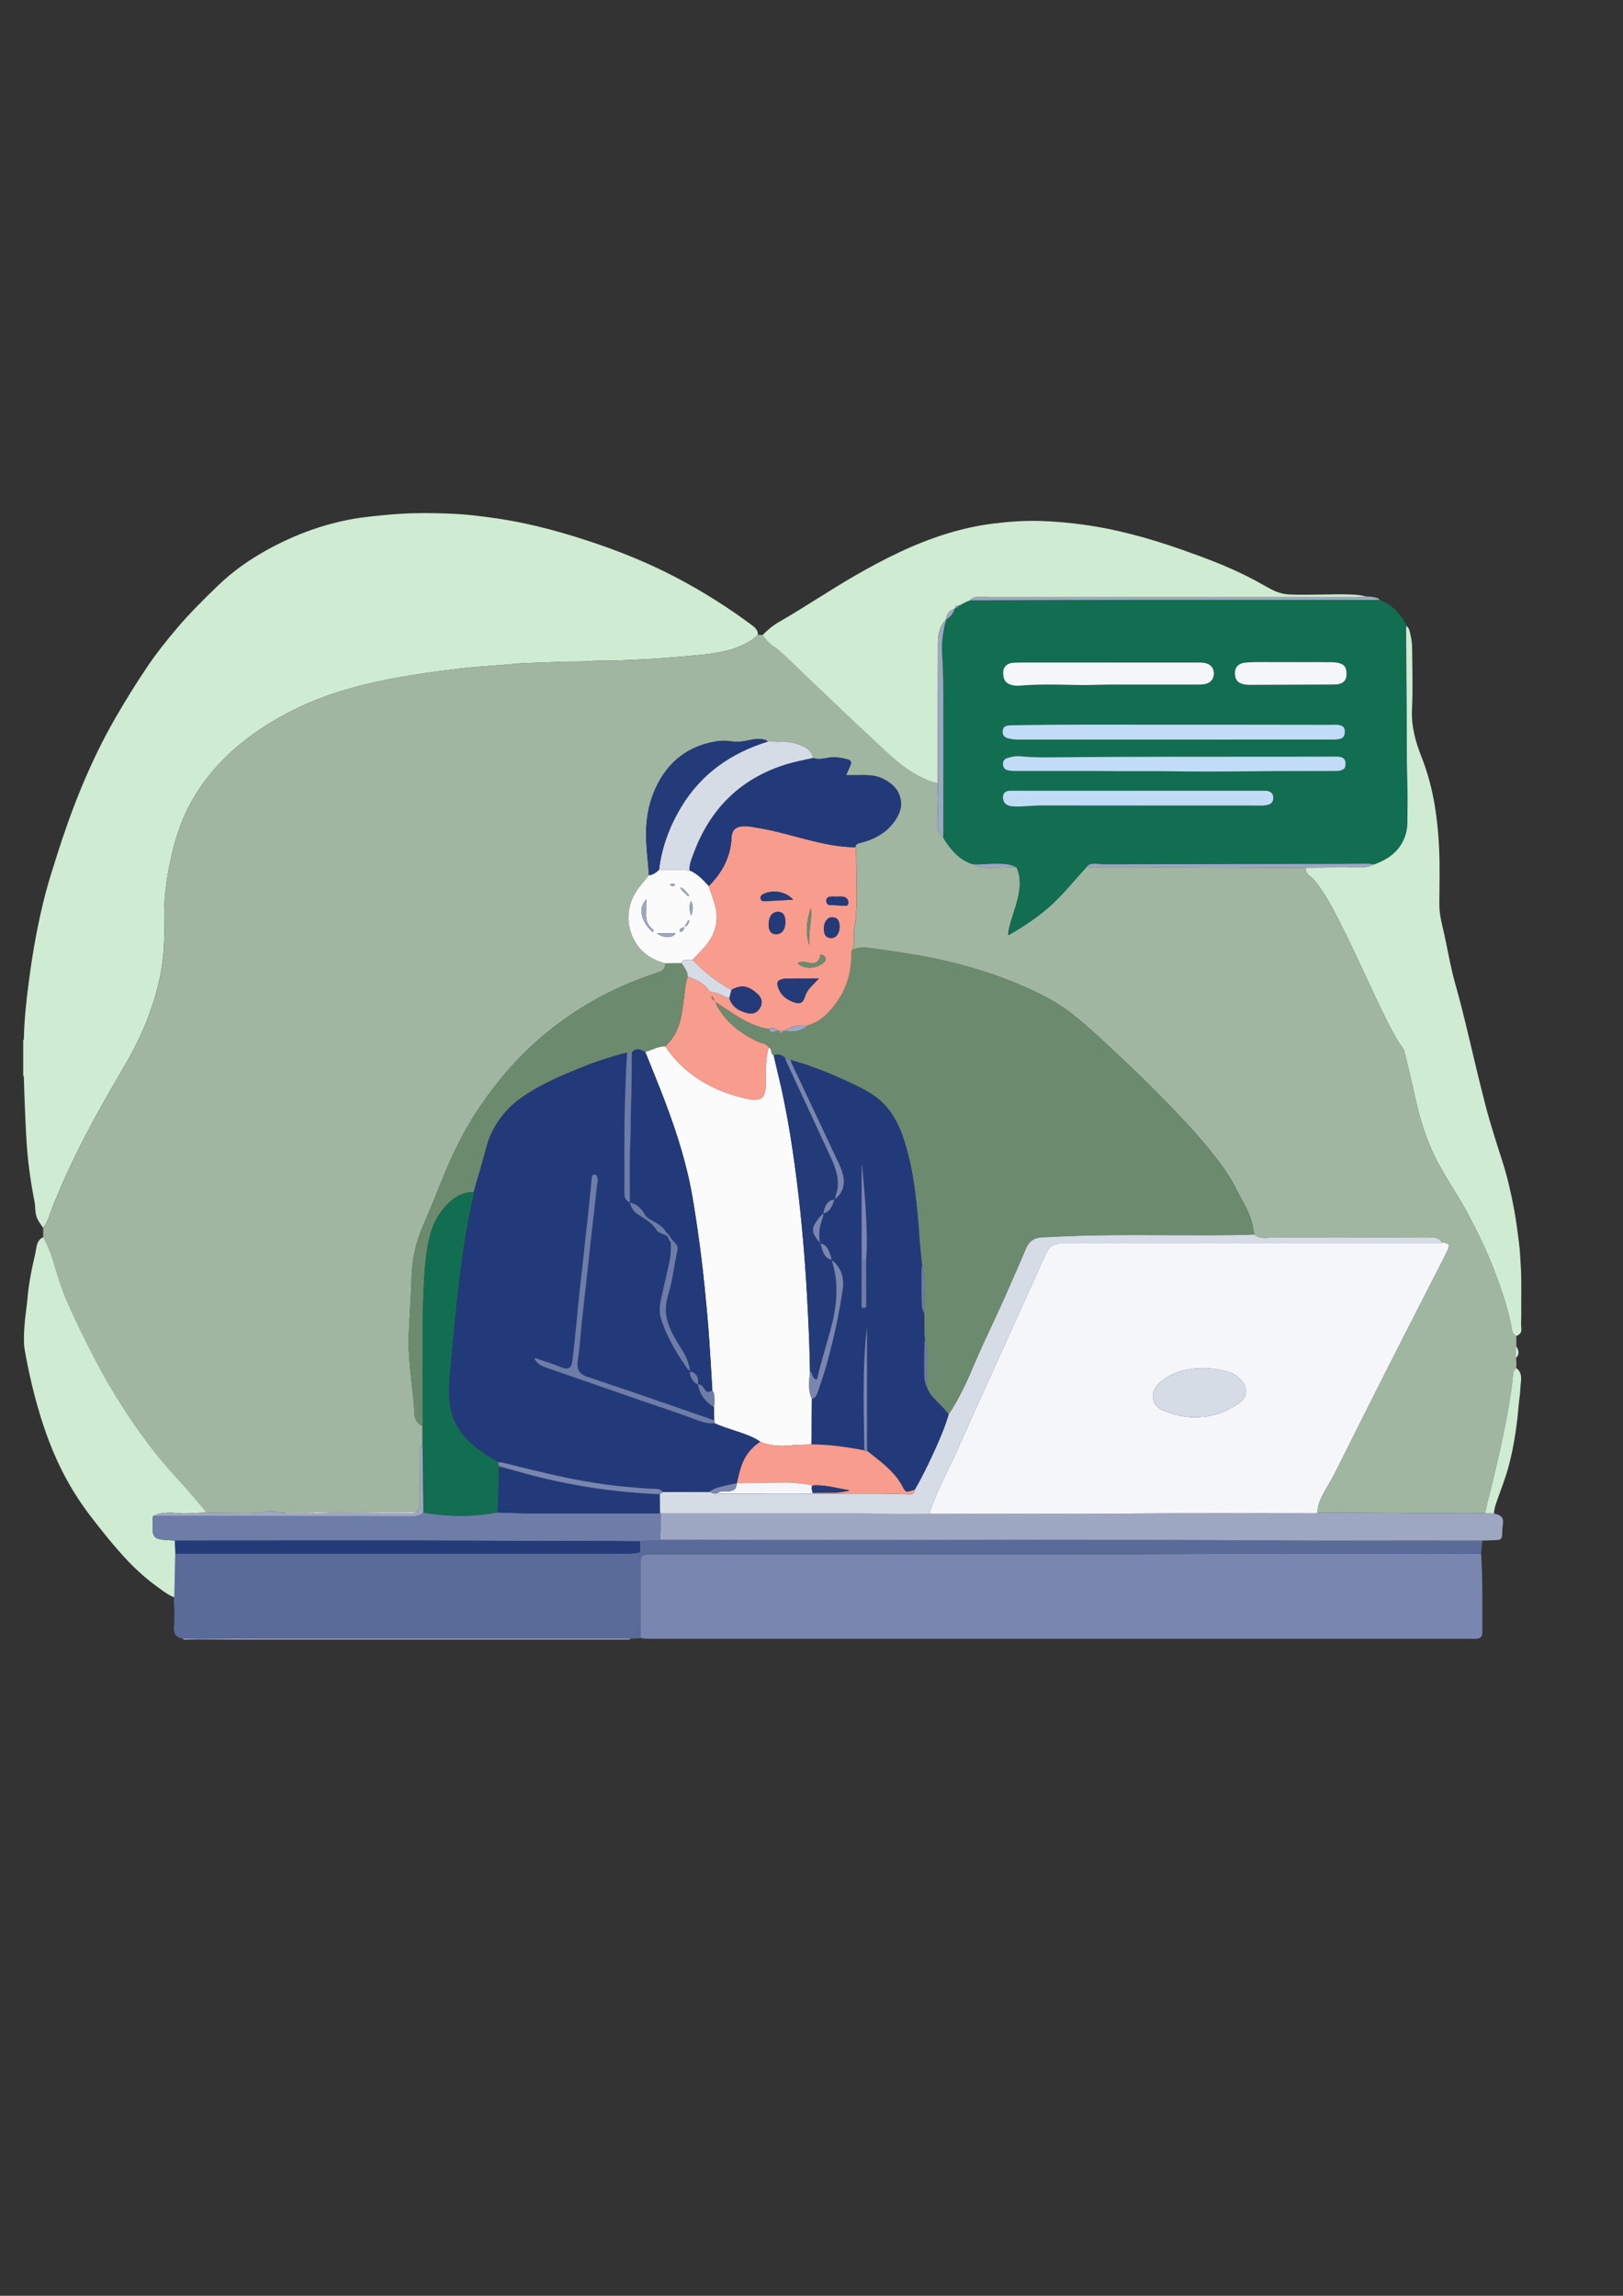 <?xml version="1.0" encoding="UTF-8"?>
<svg id="Calque_1" data-name="Calque 1" xmlns="http://www.w3.org/2000/svg" viewBox="0 0 595.28 841.89">
  <rect x="0" y="0" width="595.28" height="841.89" fill="#333333" stroke="none"/>
  <defs>
    <style>
      .cls-1 {
        fill: #7987b0;
      }

      .cls-2 {
        fill: #6d7da8;
      }

      .cls-3 {
        fill: #a0b6a1;
      }

      .cls-4 {
        fill: #f4f6fa;
      }

      .cls-5 {
        fill: #233a7a;
      }

      .cls-6 {
        fill: #d6dce6;
      }

      .cls-7 {
        fill: #243b7a;
      }

      .cls-8 {
        fill: #fbfbfb;
      }

      .cls-9 {
        fill: #9da7c2;
      }

      .cls-10 {
        fill: #c0dcf7;
      }

      .cls-11 {
        fill: #126e51;
      }

      .cls-12 {
        fill: #5a6b9a;
      }

      .cls-13 {
        fill: #f89c8d;
      }

      .cls-14 {
        fill: #cfebd1;
      }

      .cls-15 {
        fill: #6c8b6e;
      }
    </style>
  </defs>
  <path class="cls-14" d="M8.52,381.47c.28-.21,.24-.51,.24-.8,.14-6.68,.86-13.3,1.71-19.92,1.45-11.26,3.39-22.43,6.29-33.41,1.21-4.58,2.67-9.08,4.1-13.59,2.7-8.56,5.69-17.01,9.14-25.3,3.61-8.68,7.67-17.14,12.39-25.29,3.81-6.59,7.8-13.05,12.09-19.33,3.11-4.56,6.56-8.86,10.12-13.09,4.78-5.67,10.04-10.89,15.37-16.02,5.47-5.27,11.65-9.6,18.31-13.25,6.18-3.38,12.61-6.19,19.34-8.28,5.19-1.61,10.46-2.82,15.87-3.5,4.28-.53,8.55-.95,12.85-1.24,5.95-.41,11.9-.33,17.84-.13,6.15,.21,12.29,.92,18.4,1.84,13.02,1.95,25.6,5.51,37.99,9.83,9.23,3.22,18.24,7,26.91,11.51,9.97,5.19,19.46,11.15,28.46,17.88,1.1,.82,2.12,1.8,2.04,3.38-1.83,1.96-4.15,3.15-6.56,4.19-5.68,2.47-11.78,2.94-17.84,3.51-3.26,.31-6.52,.54-9.78,.82-5.87,.49-11.76,.67-17.64,.94-3.32,.15-6.64-.06-9.97,.21-3.35,.27-6.73,.09-10.09,.23-3.4,.14-6.81,.3-10.22,.39-1.65,.04-3.32,.1-4.97,.22-3.96,.3-7.92,.63-11.89,.96-3.05,.25-6.12,.43-9.16,.8-4.88,.59-9.77,1.18-14.64,1.91-5.69,.85-11.35,1.82-16.97,3.04-11.56,2.52-22.75,6.13-33.23,11.72-9.57,5.1-18.27,11.32-25.58,19.41-3.98,4.41-7.35,9.22-10.11,14.46-3.33,6.34-5.33,13.13-6.82,20.09-1.4,6.54-2.32,13.13-2.28,19.84,.01,2.52,.16,5.04,.06,7.57-.1,2.65-.21,5.29-.49,7.94-.68,6.21-2.11,12.24-4.09,18.14-2.6,7.75-6.13,15.1-10.28,22.13-7.14,12.11-14.05,24.34-20.01,37.09-2.13,4.55-4.08,9.18-5.99,13.84-1.11,2.71-1.71,5.67-3.61,8.03-1.06-1.52-2.24-2.94-2.64-4.85-.33-1.56-.21-3.15-.51-4.68-1.38-6.98-2.38-14.01-2.87-21.11-.37-5.41-.54-10.84-.78-16.26-.12-2.73-.18-5.47-.27-8.21,0-.25-.01-.5-.24-.67v-13Z"/>
  <path class="cls-6" d="M67.27,601.2c0-.07,0-.14-.01-.21,1.87,.02,3.74,.07,5.62,.07,8.95-.03,17.9-.1,26.85-.1,43.31-.01,86.61,0,129.92,0,.46,0,.91,.02,1.37,.03-.01,.07-.01,.14-.01,.22H67.27Z"/>
  <path class="cls-3" d="M15.84,453.7c0-1.15,0-2.3,0-3.45,1.9-2.36,2.5-5.32,3.61-8.03,1.91-4.65,3.86-9.28,5.99-13.84,5.96-12.75,12.87-24.97,20.01-37.09,4.15-7.03,7.67-14.38,10.28-22.13,1.98-5.9,3.41-11.93,4.09-18.14,.29-2.65,.39-5.29,.49-7.94,.1-2.53-.05-5.05-.06-7.57-.03-6.71,.88-13.3,2.28-19.84,1.49-6.96,3.5-13.76,6.82-20.09,2.76-5.24,6.12-10.06,10.11-14.46,7.31-8.09,16.01-14.31,25.58-19.41,10.48-5.59,21.67-9.2,33.23-11.72,5.62-1.23,11.28-2.2,16.97-3.04,4.87-.73,9.75-1.32,14.64-1.91,3.04-.37,6.1-.55,9.16-.8,3.96-.33,7.92-.67,11.89-.96,1.65-.12,3.32-.18,4.97-.22,3.41-.09,6.81-.25,10.22-.39,3.37-.14,6.74,.05,10.09-.23,3.33-.27,6.65-.06,9.97-.21,5.88-.27,11.77-.44,17.64-.94,3.26-.27,6.53-.51,9.78-.82,6.06-.58,12.15-1.04,17.84-3.51,2.4-1.05,4.73-2.24,6.56-4.19,.57,.03,1.14,.07,1.71,.1,1.1,1.46,2.22,2.89,3.74,3.96,.99,.69,2.01,1.35,2.88,2.16,3.4,3.17,6.78,6.38,10.12,9.62,3.4,3.3,6.87,6.53,10.29,9.81,5.78,5.56,11.69,10.98,17.53,16.48,3.39,3.19,6.9,6.24,10.91,8.64,2.76,1.65,5.63,3.01,8.8,3.68,0,.75,.03,1.49,0,2.24-.04,1.4-.21,2.8-.13,4.18,.15,2.35,.13,4.68-.02,7.04-.15,2.31-.04,4.67,2.09,6.28,.54,1.23,1.35,2.28,2.14,3.34,2.31,3.09,5.1,5.55,8.9,6.65,1.62,.95,3.43,1.24,5.23,1.25,3.44,.02,6.88-.15,10.32-.24v-.02c.05,.21,.21,.27,.41,.27,1.57,3.66,1.3,7.38,.41,11.12-.98,4.08-2.62,7.98-3.43,12.1-.09,.47-.24,.92-.06,1.47,.27-.13,.46-.2,.64-.3,5.69-3.32,11.15-6.96,15.94-11.51,4.32-4.1,8.05-8.74,12.06-13.13,26.82-.17,53.64,.37,80.46,.25-.16,1.41,.55,2.42,1.61,3.17,1.12,.78,1.91,1.85,2.7,2.9,3.37,4.47,5.9,9.44,8.43,14.4,4.13,8.12,7.87,16.42,11.75,24.66,2.98,6.32,5.87,12.68,9.45,18.69,.74,1.25,1.93,2.29,2.28,3.7,1.43,5.75,2.77,11.52,4.05,17.31,1.54,6.95,3.59,13.72,6.63,20.18,3.42,7.29,8.17,13.8,12,20.85,4.59,8.45,8.67,17.12,11.87,26.2,1.88,5.32,3.6,10.68,4.65,16.24,.25,1.35,.32,2.75,1.78,3.46,0,1.24,.02,2.47,.03,3.71-.4,1.42-.13,2.86-.15,4.29,.18,1.23,.17,2.47,.14,3.7-.55,.51-1.11,1-1.18,1.84-.42,5.45-1.33,10.84-2.33,16.2-1.66,8.91-3.72,17.73-5.88,26.53-.71,2.89-1.6,5.74-2.04,8.7-20.5,.19-41-.39-61.5-.24-.03-2.77,1.16-5.16,2.43-7.51,1.19-2.19,2.58-4.28,3.69-6.51,8.99-18.03,18.04-36.03,27.22-53.96,3.75-7.34,7.51-14.67,11.25-22.01,1.08-2.11,2.17-4.22,3.19-6.36,.82-1.72,.46-2.31-1.41-2.6-.2-.03-.42-.01-.62-.02-.9-1.57-2.42-2.04-4.03-1.95-2.95,.16-5.88,.02-8.82,0-16.36-.09-32.73-.04-49.09-.04-.58,0-1.16,.08-1.73,.13-1.88,.17-3.74,.13-5.31-1.16-.28-2.27-.73-4.49-1.54-6.64-1.36-3.65-3.52-6.88-5.21-10.36-1.55-3.19-3.5-6.14-5.61-8.97-5.24-7.05-11.11-13.56-17.19-19.87-5.6-5.81-11.29-11.55-17.19-17.07-5.64-5.28-11.18-10.66-17.12-15.63-3.72-3.11-7.56-5.92-11.85-8.19-11.35-5.99-23.35-10.22-35.8-13.22-4.03-.97-8.08-1.82-12.17-2.51-4.78-.8-9.56-1.56-14.36-2.18-3.08-.4-6.14-1.16-9.18,.18,.27-1.42,.6-2.83,.51-4.3-.07-1.03-.12-2.1,.04-3.11,.64-3.89,.93-7.81,.92-11.75-.02-5.73-.15-11.46-.22-17.19,0-.43-.06-.83-.28-1.19,.06-1.36,1.15-1.44,2.11-1.69,5.25-1.36,9.71-3.91,12.72-8.56,1.41-2.17,2.26-4.54,1.78-7.2-.69-3.86-3.29-6.1-6.61-7.73-2.88-1.41-5.96-1.34-9.04-1.28-1.43,.03-2.85,0-4.38,0,.61-1.36,1.16-2.51,1.64-3.7,.43-1.05,.05-1.8-1.06-2.08-2.43-.62-4.88-1.04-7.39-.57-1.76,.33-3.51,.73-5.28,.05-.39-2.31-1.96-3.54-3.95-4.42-2.74-1.21-5.61-1.73-8.6-1.53-1.4,.1-2.78-.35-4.18-.04-.22-.57-.78-.58-1.23-.71-1.73-.5-3.47-.25-5.18,.12-2.16,.46-4.32,.88-6.55,.53-1.86-.3-3.76-.36-5.6-.07-10.52,1.64-17.95,7.44-22.42,17.04-2.84,6.12-3.79,12.61-3.52,19.33,.17,4.28,.75,8.53,1.01,12.8-1.54,2.06-3.34,3.9-4.72,6.09-3.82,6.07-3.69,13.61,.44,19.46,2.53,3.59,6.1,5.67,10.3,6.73,.09,1.67-.84,2.63-2.29,3.17-1.28,.48-2.59,.91-3.88,1.36-8.19,2.86-16.04,6.49-23.44,11.01-9.99,6.09-18.97,13.43-26.82,22.15-4.62,5.14-8.81,10.6-12.6,16.37-5.05,7.68-9.05,15.88-12.51,24.37-2.34,5.73-4.56,11.52-7.08,17.17-2.66,5.96-4.13,12.13-4.45,18.64-.1,1.99-.1,3.98-.21,5.97-.32,5.88-.64,11.76-.97,17.64-.12,2.17,.19,4.31,.29,6.47,.13,2.81,.5,5.61,.77,8.41,.39,3.91,.98,7.82,1.1,11.74,.08,2.46,.83,4.16,3.01,5.23,0,2.33,0,4.66,0,6.99-.89,.58-.95,1.49-.95,2.42,0,6.44,0,12.87,0,19.31,0,1.15-.28,2.12-1.3,2.77-.17-.01-.33-.03-.5-.03-12.13,.01-24.26,.03-36.39,.05-.29,0-.59-.03-.82,.2-3.48,.01-6.96,.03-10.43,.04-.73-.09-1.47,0-2.22-.18-2.13-.5-4.3-.56-6.43,0-.49,.13-.98,.15-1.47,.19-4.05,0-8.09,0-12.14,0-2.17,0-4.34-.01-6.51-.02-3.1-3.62-6.09-7.35-9.33-10.85-3.83-4.15-7.55-8.4-10.99-12.87-7.88-10.22-14.73-21.11-20.71-32.54-3.33-6.37-6.48-12.84-9.46-19.39-1.84-4.05-3.34-8.22-4.59-12.48-1.3-4.42-2.63-8.84-4.9-12.89Z"/>
  <path class="cls-11" d="M398.48,317.98c-4.01,4.39-7.75,9.03-12.06,13.13-4.79,4.55-10.25,8.2-15.94,11.51-.18,.1-.37,.17-.64,.3-.18-.55-.03-1.01,.06-1.47,.82-4.13,2.46-8.02,3.43-12.1,.9-3.74,1.16-7.47-.41-11.12-.06-.21-.22-.27-.42-.27,0,0,0,.02,0,.02-1.69-1.01-3.6-1.11-5.48-1.21-3.36-.17-6.7,.44-10.06,.19-3.8-1.1-6.59-3.56-8.9-6.65-.79-1.06-1.6-2.11-2.14-3.34,.02-.5,.06-1,.06-1.49,0-14.74,0-29.48,0-44.22,0-6.94,.06-13.88-.42-20.82-.31-4.45,.22-8.87,1.45-13.18h0c1.44-1.01,2.68-2.16,3.07-3.98,.06-.07,.12-.13,.19-.2,.65-.23,1.19-.66,1.73-1.07,1.19-.73,2.43-1.36,3.75-1.83,10.44-.04,20.89-.07,31.33-.1,39.14-.13,78.27-.05,117.41-.05,.5,0,1-.03,1.5-.04,4.5,1.65,7.48,4.95,9.75,9.01,.08,.13,.06,.32,.08,.48-.02,.46-.07,.91-.07,1.37,.06,9.28,.1,18.57,.21,27.85,.11,9.2-.07,18.4,.21,27.6,.16,5.16,.11,10.33,.04,15.49-.04,2.91-.84,5.65-2.43,8.13-2.35,3.65-5.86,5.67-9.8,7.11-1.05-.3-2.13-.32-3.21-.31-2.73,.02-5.47,.06-8.2,.07-27.68,.06-55.35,.12-83.03,.18-1.5,0-3,0-4.5,0-.75,0-1.49-.08-2.23-.14-1.55-.13-3.19-.37-4.32,1.16Zm32.83-46.75c19.41,0,38.81,0,58.22-.01,.66,0,1.33-.09,1.97-.25,1.22-.3,1.79-1.21,1.77-2.65-.02-1.45-.49-2.01-1.85-2.39-.99-.28-1.99-.12-2.98-.12-20.78-.03-41.56-.07-62.34-.05-18.49,.02-36.97-.16-55.45,.23-1.89,.04-2.71,.62-2.88,2.06-.17,1.47,.6,2.44,2.36,2.81,1.18,.24,2.37,.38,3.59,.38,19.2-.01,38.4,0,57.6,0Zm-28.87,11.51c8.92,.13,19.91-.03,30.9,.14,11.41,.18,22.82-.06,34.23-.1,7.42-.03,14.83-.03,22.25-.04,.62,0,1.23,0,1.85-.19,1.45-.46,1.88-1,1.86-2.52-.02-1.39-.61-2.17-1.98-2.46-.6-.13-1.24-.12-1.86-.12-6.29,0-12.58,.03-18.87,.03-27.12,.02-54.23-.04-81.35,.2-5.07,.05-10.15,.15-15.22-.35-1.6-.16-3.23,.14-4.79,.65-1.11,.36-1.61,1.17-1.59,2.26,.02,1.16,.6,1.95,1.79,2.23,.81,.2,1.63,.27,2.47,.27,9.42,0,18.83,0,30.31,0Zm4.06-39.79c-10.75,0-21.49,0-32.24,0-.79,0-1.58,0-2.37,.05-2.26,.11-3.75,1.29-3.91,3.08-.26,2.97,.8,4.63,3.29,5.16,.78,.17,1.55,.26,2.35,.2,4.23-.34,8.47-.45,12.71-.41,2.58,.02,5.16,.06,7.73,.14,4.75,.14,9.49-.15,14.23-.15,10.41,0,20.83,0,31.24,0,1,0,2-.01,2.96-.32,1.75-.56,2.71-1.89,2.72-3.75,.01-1.76-.93-3.07-2.65-3.66-.96-.33-1.96-.35-2.96-.35-11.04,0-22.08,0-33.12,0Zm10.78,47.03c-12.45,0-24.9,0-37.35,0-3.16,0-6.33-.02-9.49,.01-1.86,.02-2.79,1.18-2.5,3.02,.27,1.72,1.52,2.6,3.76,2.72,3.33,.19,6.64-.34,9.97-.33,27.02,.03,54.05,.01,81.07,.02,.88,0,1.74-.07,2.58-.34,1.25-.41,1.71-1.33,1.72-2.58,.01-1.27-.64-1.99-1.8-2.36-.58-.19-1.15-.15-1.73-.15-15.41,0-30.81,0-46.22,0Zm56.43-47.17c-1.08,0-2.17-.02-3.25,0-4.53,.08-9.07-.19-13.6,.18-2.29,.19-3.74,1.42-3.89,3.3-.21,2.6,.79,4.13,3.1,4.63,.76,.17,1.56,.24,2.35,.24,10.24-.03,20.47-.08,30.71-.13,.37,0,.75-.01,1.12-.05,2.34-.22,3.61-1.41,3.63-3.76,.01-2.15-.46-3.53-3.09-4.13-1-.23-2.06-.26-3.1-.26-4.66-.03-9.33-.01-13.99-.01Z"/>
  <path class="cls-1" d="M543.25,569.71c.6,9.52,.4,19.05,.44,28.58,0,1.97-.67,2.67-2.59,2.67-4.58,0-9.16,0-13.74,0-96.04,0-192.08,0-288.13,0-1.41,0-2.83,.03-4.23-.26,0-9.41,0-18.83,0-28.24q0-2.5,2.49-2.5c72.39-.16,144.77,.26,217.16-.21,29.53-.19,59.07-.03,88.6-.03Z"/>
  <path class="cls-12" d="M543.25,569.71c-29.53,0-59.07-.17-88.6,.03-72.39,.47-144.77,.05-217.16,.21q-2.49,0-2.49,2.5c0,9.41,0,18.83,0,28.24-1.33,.1-2.66,.19-3.99,.29-.46-.01-.91-.03-1.37-.03-43.31,0-86.61,0-129.92,0-8.95,0-17.9,.07-26.85,.1-1.87,0-3.74-.04-5.62-.07-2.57-.46-3.69-1.7-3.44-4.44,.33-3.63,.07-7.23-.05-10.85,.33-.3,.19-.7,.2-1.06,.11-4.98,.22-9.97,.32-14.95,.25,0,.5,.01,.75,.01,53.3,0,106.61,0,159.91,0,2.95,0,5.9,.17,8.84-.2,.75-.1,1.02-.3,.98-1.04-.05-1.08-.02-2.16-.03-3.25,1.65-.4,3.34-.2,5.01-.26,.77-.03,1.57,.19,2.28-.28,10.25,.02,20.49,.03,30.74,.05,66.02,.12,132.04-.24,198.06,.19,15.45,.1,30.91,.01,46.36,.02,8.83,0,17.66,.01,26.49,.02-.15,1.59-.29,3.17-.44,4.76Z"/>
  <path class="cls-14" d="M355.74,220.18c-1.32,.47-2.56,1.1-3.75,1.83-.78,.02-1.61-.02-1.73,1.07-.06,.07-.12,.13-.19,.2-1.99,.58-2.91,1.99-3.07,3.98,0,0,0,0,0,0-.42,.16-.6,.54-.86,.87-1.87,2.47-2.11,5.4-2.12,8.29-.07,16.94-.05,33.87-.06,50.81-3.16-.67-6.04-2.03-8.8-3.68-4.02-2.4-7.52-5.45-10.91-8.64-5.84-5.49-11.75-10.91-17.53-16.48-3.41-3.28-6.89-6.51-10.29-9.81-3.34-3.24-6.72-6.45-10.12-9.62-.87-.82-1.9-1.48-2.88-2.16-1.52-1.06-2.64-2.5-3.74-3.96,1.84-1.87,3.81-3.54,6.11-4.85,9.45-5.41,18.45-11.56,27.89-16.99,10.76-6.18,21.82-11.75,33.74-15.39,5.56-1.7,11.2-2.96,16.98-3.67,5.78-.71,11.58-1.12,17.39-.93,5.25,.17,10.49,.65,15.71,1.37,12.31,1.69,24.19,5.02,35.87,9.12,7.72,2.71,15.4,5.56,22.77,9.16,3.29,1.6,6.48,3.39,9.67,5.17,2.22,1.24,4.63,2.03,7.22,2.14,7.48,.3,14.96-.24,22.44,.01,1.85,.06,3.7,.21,5.5,.71-1.11,.16-2.22,.27-3.35,.27-44.9,0-89.8,0-134.7,0-.99,0-1.99-.11-2.98-.14-1.5-.04-3.1,0-4.23,1.33Z"/>
  <path class="cls-14" d="M503.97,317.02c3.94-1.45,7.46-3.47,9.8-7.11,1.59-2.48,2.39-5.22,2.43-8.13,.07-5.16,.12-10.33-.04-15.49-.29-9.2-.1-18.4-.21-27.6-.11-9.28-.14-18.57-.21-27.85,0-.46,.04-.91,.07-1.37,1.16,.89,1.27,2.31,1.57,3.54,.39,1.59,.54,3.28,.56,4.92,.06,7.37,.3,14.76-.05,22.11-.3,6.21,1.25,11.86,3.48,17.5,2.29,5.8,3.86,11.81,4.89,17.97,.78,4.7,1.24,9.43,1.51,14.19,.41,7.28,.19,14.56,.15,21.84-.02,3.05,.6,5.9,1.29,8.81,1.63,6.85,2.67,13.84,4.6,20.61,1.91,6.7,3.53,13.47,5.15,20.24,1.88,7.86,3.72,15.73,5.74,23.56,1.84,7.12,4.09,14.11,6.34,21.1,1.83,5.68,3.15,11.5,4.25,17.37,.79,4.2,1.32,8.42,1.86,12.64,.34,2.66,.45,5.37,.62,8.06,.39,6.03,.11,12.06,.2,18.09,.02,1.69-.19,3.39,.02,5.07,.19,1.49-.53,2.36-1.85,2.85-1.46-.71-1.53-2.11-1.78-3.46-1.05-5.56-2.77-10.92-4.65-16.24-3.2-9.07-7.29-17.74-11.87-26.2-3.83-7.05-8.58-13.56-12-20.85-3.03-6.46-5.09-13.23-6.63-20.18-1.28-5.79-2.62-11.56-4.05-17.31-.35-1.4-1.54-2.45-2.28-3.7-3.58-6.02-6.47-12.38-9.45-18.69-3.88-8.24-7.62-16.54-11.75-24.66-2.52-4.96-5.06-9.93-8.43-14.4-.79-1.05-1.58-2.12-2.7-2.9-1.07-.75-1.77-1.75-1.61-3.17,.91,0,1.83,0,2.74-.02,2.16-.03,4.32,.02,6.47-.11,2.78-.17,5.55-.17,8.33,0,2.57,.16,5.12,.15,7.49-1.08Z"/>
  <path class="cls-9" d="M543.69,564.95c-8.83,0-17.66-.01-26.49-.02-15.45,0-30.91,.08-46.36-.02-66.02-.43-132.04-.07-198.06-.19-10.25-.02-20.49-.03-30.74-.05,.29-2.82,.22-5.64,.21-8.46,0-.43,.2-.93-.28-1.26,.03-.09,.05-.17,.08-.26,1.01,.29,2.05,.27,3.09,.27,24.56,0,49.13,0,73.69,.02,2.11,0,4.23,.09,6.35,.16,5.28,.16,10.57,.03,15.86,.01,.54,.01,1.08,.03,1.62,.03,24.43-.12,48.87,.1,73.3-.15,21.86-.23,43.72-.07,65.58-.08,.57,0,1.17,.13,1.7-.24,20.5-.15,41,.43,61.5,.24,1.08,0,2.15,.01,3.23,.02,.11,.05,.23,.11,.35,.14,2.57,.65,3.26,1.56,2.88,4.15-.17,1.16-.22,2.3-.24,3.46-.02,1.49-.54,1.98-2.04,2.04-1.74,.06-3.47,.13-5.21,.2Z"/>
  <path class="cls-14" d="M547.96,554.97c-1.08,0-2.15-.01-3.23-.02,.45-2.95,1.34-5.81,2.04-8.7,2.16-8.8,4.22-17.62,5.88-26.53,1-5.36,1.91-10.75,2.33-16.2,.06-.83,.63-1.32,1.18-1.84,2.59,1.99,1.58,4.75,1.49,7.27-.08,2.23-.47,4.44-.66,6.67-.36,4.33-.9,8.64-1.65,12.92-.77,4.38-1.74,8.7-3.13,12.92-.97,2.96-2.11,5.86-3.12,8.8-.53,1.53-1.07,3.06-1.13,4.7Z"/>
  <path class="cls-9" d="M355.74,220.18c1.12-1.33,2.73-1.37,4.23-1.33,.98,.03,1.98,.14,2.98,.14,44.9,0,89.8,0,134.7,0,1.13,0,2.24-.11,3.35-.27,1.32,0,2.63,.12,3.9,.49,.43,.13,.85,.33,1.08,.76-.5,.02-1,.04-1.5,.04-39.14,0-78.27-.07-117.41,.05-10.44,.03-20.89,.06-31.33,.1Z"/>
  <path class="cls-14" d="M556.01,497.98c.02-1.43-.25-2.87,.15-4.29,.82,1.46,1.34,2.91-.15,4.29Z"/>
  <path class="cls-14" d="M64.28,569.7c-.11,4.98-.21,9.97-.32,14.95,0,.36,.13,.76-.2,1.06-2.29-.94-4.22-2.46-6.19-3.9-3.87-2.82-7.45-5.99-10.73-9.46-4.96-5.25-9.46-10.9-13.84-16.64-4.18-5.47-7.77-11.29-10.79-17.46-3.95-8.08-6.86-16.55-9.19-25.24-1.55-5.77-2.82-11.59-3.87-17.46-.54-2.98-.39-6.01-.2-9.05,.22-3.52,.84-6.99,1.14-10.49,.44-5.33,1.5-10.56,2.73-15.77,.2-.84,.34-1.7,.48-2.56,.29-1.69,.81-3.23,2.55-3.98,2.27,4.06,3.6,8.47,4.9,12.89,1.25,4.27,2.74,8.44,4.59,12.48,2.98,6.55,6.13,13.01,9.46,19.39,5.98,11.43,12.83,22.32,20.71,32.54,3.44,4.47,7.16,8.72,10.99,12.87,3.23,3.5,6.23,7.22,9.33,10.85-3.19-.11-6.37,.43-9.56,.24-1.69-.1-3.38-.38-5.08-.21-1.5,.15-3.06,.13-4.4,1-.61,0-.76,.37-.76,.89,0,1.62-.06,3.24,.01,4.85,.09,1.82,.91,2.64,2.73,3,1.79,.35,3.63,.27,5.43,.48,0,.56,0,1.13,0,1.69-.13,.13-.09,.24,.04,.34,.02,.9,.04,1.8,.06,2.71Z"/>
  <path class="cls-4" d="M483.22,554.7c-.52,.37-1.13,.24-1.7,.24-21.86,.02-43.72-.15-65.58,.08-24.44,.25-48.87,.03-73.3,.15-.54,0-1.08-.02-1.62-.03,.07-1.66,.88-3.1,1.46-4.59,2.81-7.25,6.65-14.04,9.71-21.19,2.23-5.19,4.62-10.31,6.94-15.46,3.02-6.7,6.04-13.41,9.07-20.11,2.14-4.73,4.31-9.45,6.45-14.19,3.03-6.7,6.05-13.4,9.06-20.11,1.12-2.49,3.02-3.55,5.73-3.55,45.99,.02,91.98,.02,137.98,0,.52,0,1.09,.21,1.55-.23,.21,0,.42-.02,.62,.02,1.87,.3,2.22,.88,1.41,2.6-1.01,2.14-2.11,4.25-3.19,6.36-3.75,7.34-7.5,14.68-11.25,22.01-9.18,17.93-18.22,35.94-27.22,53.96-1.11,2.23-2.5,4.32-3.69,6.51-1.27,2.34-2.46,4.73-2.43,7.51Zm-45.21-34.96c1.52-.08,2.59-.12,3.66-.22,4.64-.44,8.72-2.3,12.53-4.81,3.4-2.24,3.7-5.9,.88-8.78-1.37-1.4-2.97-2.45-4.83-2.96-5.14-1.42-10.36-1.66-15.58-.57-3.72,.77-7.06,2.5-9.82,5.12-2.8,2.66-2.86,7.69,1.55,9.56,3.86,1.64,7.85,2.6,11.6,2.67Z"/>
  <path class="cls-15" d="M312.75,348.24c3.04-1.34,6.09-.58,9.18-.18,4.81,.62,9.59,1.38,14.36,2.18,4.09,.69,8.14,1.54,12.17,2.51,12.45,3,24.45,7.22,35.8,13.22,4.29,2.26,8.14,5.07,11.85,8.19,5.93,4.97,11.47,10.35,17.12,15.63,5.9,5.52,11.59,11.26,17.19,17.07,6.08,6.31,11.95,12.82,17.19,19.87,2.11,2.84,4.06,5.78,5.61,8.97,1.69,3.47,3.85,6.71,5.21,10.36,.81,2.16,1.26,4.37,1.54,6.64-5.07,.23-10.15,.24-15.22,.26-16.23,.07-32.46-.28-48.69,.19-4.61,.13-9.22,.38-13.83,.58-2.9,.12-4.85,1.41-5.99,4.21-2.02,4.97-4.28,9.83-6.4,14.75-3.86,8.97-8.28,17.69-12.11,26.68-2.84,6.66-5.72,13.3-9.81,19.32-1.3-1.94-3.07-3.46-4.67-5.12-1.38-1.43-2.69-2.93-3.29-4.89,0-4.04,0-8.07,.02-12.11,0-1.84-.27-3.63-.78-5.39-.36-3.22-.13-6.46-.26-9.69,.02-2.75-.11-5.51,.08-8.24,.22-3.09-.07-6.1-.82-9.08-.32-3.22-.7-6.43-.94-9.65-.44-6.16-.91-12.32-1.76-18.45-.93-6.71-2.27-13.33-4.53-19.73-2.25-6.36-5.79-11.78-11.65-15.4-3.05-1.88-6.31-3.36-9.56-4.87-6.42-2.98-13.02-5.47-19.84-7.38-.67-.25-1.33-.5-2-.74-1.19-1.2-2.59-1.5-4.18-1-.8-.21-.83-.92-.96-1.54-.12-.53-.2-1.04-.82-1.23-.5-.76-1.15-1.31-2.04-1.53-1.83-.45-3.47-1.34-5.1-2.27-4.36-2.48-8.17-5.57-10.87-9.85-.61-.96-1.44-1.85-1.48-3.09l-.02,.02c2.32,1.52,4.62,3.07,6.96,4.56,3.87,2.46,7.89,4.59,12.51,5.25,.34,1.08,1.01,1.41,2.07,.95,.37-.16,.78-.19,1.18-.29,.1,.02,.2,.04,.3,.06,.66,.93,1.31,.93,1.97,0,.16-.02,.32-.05,.48-.07,3.04,.56,5.88,.29,8.26-1.93,2.87-.82,5.29-2.44,7.33-4.54,5.75-5.92,8.72-13.01,8.67-21.3,0-.57-.14-1.17,.29-1.67,.08-.09,.16-.18,.23-.27h0Z"/>
  <path class="cls-13" d="M262.51,367.47c.04,1.24,.87,2.13,1.48,3.09,2.7,4.29,6.51,7.37,10.87,9.85,1.63,.93,3.26,1.81,5.1,2.27,.9,.22,1.55,.77,2.04,1.53-.08,.23-.18,.46-.24,.7-1.02,4.17-.78,8.41-.8,12.65,0,1.21-.15,2.4-.54,3.55-.39,1.16-1.2,1.93-2.42,2.08-1.11,.14-2.25,.17-3.36-.07-6.12-1.32-11.98-3.35-17.35-6.65-5.35-3.29-9.82-7.49-13.3-12.74,1.79-1.76,3.3-3.71,4.32-6.04,1.82-4.14,2.13-8.59,2.7-12.99,.29-2.21,.42-4.45,1.24-6.56,3.06,1.05,5.96,2.35,7.88,5.14,.21,.31,.44,.44,.81,.46,1.4,.08,2.65,.63,3.88,1.24,.85,.42,1.69,.9,2.66,1.01,.98,3.26,3.51,4.71,6.55,5.49,2.17,.56,3.75-.14,4.77-1.95,.98-1.74,.7-3.54-.97-5.05-3.05-2.77-5.57-3.71-9.59-1.47-5.35-2.89-10.04-6.65-14.23-11.04,1.47-1.69,3.11-3.21,4.57-4.92,3.91-4.57,5.22-9.65,3.52-15.5-.65-2.23-1.52-4.38-2.15-6.61,4.93-4.94,8.04-10.69,8.37-17.83,.12-2.55,1.3-3.71,3.49-4.04,2.09-.31,4.14,.2,6.18,.53,6.41,1.03,12.6,2.95,18.89,4.51,5.53,1.37,11.09,2.55,16.83,2.58,.22,.37,.27,.77,.28,1.19,.07,5.73,.19,11.46,.22,17.19,.02,3.94-.28,7.85-.92,11.75-.17,1.01-.11,2.08-.04,3.11,.09,1.47-.24,2.88-.51,4.3,0,0,0,0,0,0-.08,.09-.16,.18-.23,.27-.43,.5-.3,1.09-.29,1.67,.04,8.3-2.92,15.39-8.67,21.3-2.04,2.1-4.46,3.72-7.33,4.54-.87-.01-1.76-.12-2.61-.02-2.01,.25-4.03,.56-5.65,1.95-.16,.02-.32,.05-.48,.07-.66,0-1.31,0-1.97,0-.1-.02-.2-.04-.29-.06-.91-1.09-2.01-1.19-3.25-.66-4.63-.66-8.64-2.8-12.51-5.25-2.34-1.49-4.64-3.04-6.96-4.56-.01-.03-.02-.07-.04-.09-.01-.01-.04,0-.07-.01,.04,.03,.08,.06,.13,.09Zm37.84-8.65c-4.16,0-7.99-.01-11.81,.01-.62,0-1.25,.12-1.84,.29-1.43,.4-1.83,1.1-1.43,2.52,.84,3.03,2.94,4.84,5.81,5.85,2.38,.84,3.38,.38,4.17-2.02,.51-1.55,1.35-2.83,2.51-3.95,.83-.8,1.6-1.66,2.6-2.7Zm-18.39-19.83c-.02,.71,0,1.42,.3,2.08,.32,.72,.8,1.26,1.61,1.42,1.96,.37,3.32-.49,3.91-2.4,.32-1.02,.28-2.06,.19-3.09-.13-1.44-.85-2.32-1.98-2.56-1.37-.29-2.71,.31-3.38,1.54-.51,.94-.68,1.96-.66,3.01Zm20.25,1.67c-.02,2.03,.65,3.06,2.13,3.29,1.66,.26,2.84-.65,3.4-2.58,.28-.98,.3-1.95,.04-2.95-.27-1.07-.8-1.8-1.95-1.99-1.18-.2-2.13,.17-2.82,1.15-.64,.92-.83,1.98-.81,3.08Zm-11.32-10.74c-2.51-2.9-7.16-3.79-10.73-2.15-.78,.36-1.38,.86-1.17,1.81,.21,1,1.05,.93,1.8,.89,3.32-.17,6.64-.36,10.11-.55Zm15.92-1.12c-.79,0-1.59-.08-2.36,.02-.86,.12-1.46,.65-1.39,1.62,.06,.93,.62,1.5,1.53,1.48,1.79-.05,3.56,.19,5.33,.26,.91,.03,1.3-.43,1.24-1.31-.07-.97-.54-1.62-1.49-1.92-.94-.3-1.9-.17-2.85-.14Zm-14.23,24.49c2.87,2.59,7.85,1.76,9.96-.77,.29-.35,.31-.79,.19-1.18-.21-.69-.79-1.15-1.43-1.24-.65-.09-.47,.64-.59,1.02-.51,1.67-1.65,2.3-3.44,2.04-1.55-.22-3.14-.91-4.69,.13Zm4.29-6.66c-.56-4.49,1.05-8.88,.55-13.63-1.61,4.68-2.07,9.12-.55,13.63Zm-34.92,20.31q-.09-1.2-.91-1.61c.02,.67,.19,1.2,.91,1.61Z"/>
  <path class="cls-15" d="M252.25,358.15c-.82,2.11-.95,4.36-1.24,6.56-.58,4.4-.88,8.84-2.7,12.99-1.02,2.32-2.53,4.27-4.32,6.04-.62-.04-1.22,.08-1.83,.19-1.91,.36-3.59,1.42-5.48,1.83-.45-.2-.89-.41-1.34-.61-1.5-.66-2.47-.44-3.6,.82-.59,0-1.17,.02-1.76,.02-5.76,1.45-11.41,3.27-16.91,5.52-7.51,3.06-14.99,6.2-21.67,10.9-5.14,3.61-9.04,8.27-11.57,14.06-1.31,2.99-1.92,6.18-2.81,9.28-1.1,3.83-2.21,7.65-3.32,11.47-4.09-.19-7.21,1.88-9.84,4.62-3.26,3.38-5.33,7.51-6.39,12.1-1.58,6.82-1.85,13.79-2.18,20.74-.19,3.94-.17,7.9-.22,11.84-.15,11.62-.06,23.23-.07,34.85,0,.54-.04,1.08-.06,1.62-2.19-1.06-2.94-2.77-3.01-5.23-.12-3.92-.72-7.83-1.1-11.74-.28-2.8-.65-5.6-.77-8.41-.1-2.16-.41-4.3-.29-6.47,.34-5.88,.66-11.76,.97-17.64,.11-1.99,.12-3.98,.21-5.97,.31-6.51,1.79-12.68,4.45-18.64,2.52-5.65,4.74-11.44,7.08-17.17,3.46-8.49,7.47-16.69,12.51-24.37,3.8-5.77,7.98-11.23,12.6-16.37,7.84-8.72,16.83-16.06,26.82-22.15,7.4-4.52,15.25-8.14,23.44-11.01,1.29-.45,2.6-.88,3.88-1.36,1.45-.55,2.38-1.5,2.29-3.17,1.99-.02,3.99-.04,5.98-.06,.92,1.57,2.31,2.92,2.25,4.93Z"/>
  <path class="cls-6" d="M347.94,518.71c4.09-6.03,6.97-12.66,9.81-19.32,3.83-8.99,8.25-17.71,12.11-26.68,2.12-4.92,4.38-9.79,6.4-14.75,1.14-2.8,3.08-4.09,5.99-4.21,4.61-.19,9.21-.44,13.83-.58,16.23-.47,32.46-.12,48.69-.19,5.07-.02,10.15-.03,15.22-.26,1.57,1.3,3.43,1.34,5.31,1.16,.58-.05,1.15-.13,1.73-.13,16.36,0,32.73-.05,49.09,.04,2.94,.02,5.88,.15,8.82,0,1.62-.09,3.14,.38,4.03,1.95-.46,.43-1.03,.23-1.55,.23-45.99,.01-91.98,.02-137.98,0-2.71,0-4.61,1.06-5.73,3.55-3.01,6.71-6.03,13.41-9.06,20.11-2.14,4.73-4.31,9.45-6.45,14.19-3.03,6.7-6.05,13.4-9.07,20.11-2.32,5.15-4.72,10.27-6.94,15.46-3.06,7.15-6.9,13.94-9.71,21.19-.58,1.49-1.39,2.93-1.46,4.59-5.29,.02-10.58,.15-15.86-.01-2.11-.06-4.23-.16-6.35-.16-24.56-.02-49.13-.02-73.69-.02-1.04,0-2.08,.02-3.09-.27-.02-2.24-.04-4.49-.05-6.73,.36-.29,.72-.58,1.08-.86,5.71,0,11.42-.02,17.12-.02,1,.31,1.95,1,3.07,.39,.28,.36,.68,.25,1.04,.25,11.25,0,22.5-.01,33.76-.02,11.84,.16,23.68-.24,35.51,.27,1.11,.05,1.85-.39,1.91-1.61,2.36-4.01,4.38-8.2,6.36-12.4,2.33-4.96,4.52-9.98,6.11-15.23Z"/>
  <path class="cls-5" d="M313.72,310.7c-5.74-.02-11.3-1.2-16.83-2.58-6.28-1.56-12.48-3.48-18.89-4.51-2.04-.33-4.1-.84-6.18-.53-2.19,.32-3.37,1.48-3.49,4.04-.33,7.14-3.45,12.89-8.37,17.83-.25-.27-.51-.53-.75-.8-1.84-2.02-3.79-3.89-6.36-4.96-.07-2.35,.86-4.45,1.66-6.58,5.86-15.56,16.37-26.42,32.26-31.83,3.74-1.27,7.59-2.06,11.46-2.83,1.77,.68,3.53,.27,5.28-.05,2.52-.47,4.96-.04,7.39,.57,1.11,.28,1.49,1.03,1.06,2.08-.48,1.19-1.04,2.34-1.64,3.7,1.52,0,2.95,.02,4.38,0,3.08-.06,6.16-.13,9.04,1.28,3.32,1.63,5.92,3.87,6.61,7.73,.48,2.66-.38,5.03-1.78,7.2-3.01,4.65-7.47,7.2-12.72,8.56-.96,.25-2.05,.32-2.11,1.69Z"/>
  <path class="cls-11" d="M154.95,522.99c.02-.54,.06-1.08,.06-1.62,0-11.62-.08-23.24,.07-34.85,.05-3.95,.02-7.9,.22-11.84,.34-6.95,.6-13.92,2.18-20.74,1.06-4.59,3.13-8.72,6.39-12.1,2.64-2.73,5.75-4.81,9.84-4.62,0,.41,.08,.85-.01,1.24-1.49,6.25-2.62,12.58-3.6,18.93-.59,3.85-1.1,7.72-1.58,11.59-.48,3.91-.89,7.83-1.3,11.75-.42,4.04-.82,8.09-1.2,12.13-.29,3.02-.48,6.04-.81,9.05-.47,4.35-.77,8.7-.19,13.05,.72,5.4,3.18,9.95,7.1,13.67,3.12,2.96,6.69,5.33,10.46,7.39,.06,.06,.12,.13,.18,.19v-.02c-.08,.53,.15,1,.28,1.49-.17,5.65-.34,11.31-.5,16.96-3.87,.69-7.77,1.15-11.7,1.26-5.22,.14-10.41-.32-15.56-1.21-.08-6.05-.16-12.09-.24-18.14-.03-2.2-.06-4.39-.08-6.59,0-2.33,0-4.66,0-6.99Z"/>
  <path class="cls-8" d="M252.84,319.18c2.57,1.08,4.53,2.94,6.36,4.96,.25,.27,.5,.54,.75,.8,.63,2.23,1.5,4.38,2.15,6.61,1.71,5.85,.39,10.93-3.52,15.5-1.46,1.71-3.1,3.24-4.57,4.92-.75,0-1.5-.03-2.24,0-.83,.04-1.56,.28-1.77,1.23-1.99,.02-3.99,.04-5.98,.06-4.21-1.06-7.77-3.14-10.3-6.73-4.12-5.85-4.25-13.39-.44-19.46,1.38-2.19,3.19-4.03,4.72-6.09,1.5-.2,2.66-1.01,3.71-2.02,3.71,.04,7.42-.05,11.12,.21Zm-3.35,6.31l-.09-.06s.07,.03,.1,.05c.56,1.36,1.9,2.03,2.76,3.13,.05,.07,.3,.08,.32,.04,.07-.13,.17-.38,.11-.44-1.03-.96-1.59-2.47-3.21-2.72Zm-12.36,4.19c-1.15,1.39-2.02,2.91-1.86,4.72,.26,2.91,1.78,5.23,3.87,7.19,.09,.08,.33,.1,.45,.04,.22-.12,.2-.35,.06-.53-.18-.23-.37-.45-.59-.64-1.46-1.35-2.17-2.97-2.09-4.99,.07-1.92-.03-3.85,.15-5.79Zm3.82,12.6c2.61,1.84,5.79,1.76,6.8,0h-6.8Zm12.52-6.48c.65-1.73,1.09-3.46-.05-5.43-.83,1.97-.49,3.7,.05,5.43Zm-2.45,4.2c-.84,.28-1.58,.33-1.76,1.2-.06,.28,.14,.51,.42,.5,.9-.06,1.08-.76,1.33-1.69Zm.16-.24c1.16-.17,1.23-1.14,1.64-1.85,.09-.16,.05-.33-.15-.39-.2-.06-.32,.07-.4,.21-.37,.67-.73,1.35-1.1,2.03Zm-3.57-15.44c-.58-.11-1.1-.61-1.68-.05-.18,.17-.13,.35,.11,.47,.61,.3,1.16,.39,1.57-.42Z"/>
  <path class="cls-6" d="M252.84,319.18c-3.7-.26-7.41-.18-11.12-.21,.99-8.35,3.89-16.05,8.22-23.2,7.34-12.11,18.19-19.63,31.55-23.8,1.39-.31,2.78,.13,4.18,.04,2.98-.2,5.85,.32,8.6,1.53,1.99,.88,3.57,2.11,3.95,4.42-3.86,.77-7.72,1.56-11.46,2.83-15.89,5.41-26.4,16.27-32.26,31.83-.8,2.12-1.72,4.23-1.66,6.58Z"/>
  <path class="cls-7" d="M281.49,271.97c-13.35,4.17-24.2,11.69-31.55,23.8-4.34,7.15-7.23,14.85-8.22,23.2-1.06,1.01-2.22,1.82-3.71,2.02-.25-4.27-.83-8.52-1.01-12.8-.27-6.71,.67-13.21,3.52-19.33,4.46-9.6,11.9-15.39,22.42-17.04,1.84-.29,3.74-.22,5.6,.07,2.23,.35,4.38-.07,6.55-.53,1.72-.36,3.45-.62,5.18-.12,.46,.13,1.01,.15,1.23,.71Z"/>
  <path class="cls-9" d="M343.98,287.22c0-16.94-.01-33.87,.06-50.81,.01-2.89,.25-5.82,2.12-8.29,.25-.33,.44-.71,.86-.87-1.23,4.31-1.76,8.73-1.45,13.18,.48,6.94,.42,13.88,.42,20.82,0,14.74,0,29.48,0,44.22,0,.5-.04,1-.06,1.49-2.13-1.61-2.24-3.97-2.09-6.28,.15-2.36,.17-4.69,.02-7.04-.09-1.39,.09-2.79,.13-4.18,.02-.74,0-1.49,0-2.24Z"/>
  <path class="cls-9" d="M154.96,529.97c.03,2.2,.05,4.39,.08,6.59,.08,6.05,.16,12.09,.24,18.14-.89,.78-1.79,1.29-3.1,1.29-31.32-.04-62.64-.04-93.97-.05-.48,0-1,.17-1.44-.2,1.34-.87,2.9-.85,4.4-1,1.69-.17,3.39,.11,5.08,.21,3.19,.19,6.37-.34,9.56-.24,2.17,0,4.34,.01,6.51,.02,.06,.05,.13,.14,.19,.14,3.92,.09,7.84,.16,11.75,0,.07,0,.13-.09,.19-.14,.49-.04,.98-.06,1.47-.19,2.14-.55,4.3-.49,6.43,0,.75,.18,1.48,.09,2.22,.18,.31,.32,.71,.19,1.06,.19,3.12,.02,6.24,.01,9.36,.02,2.08,.22,4.13-.24,6.2-.24,9.71-.02,19.43,.08,29.14,.27,.83,.02,1.65,0,2.38-.49,1.02-.65,1.3-1.63,1.3-2.77-.01-6.44,0-12.87,0-19.31,0-.93,.06-1.84,.95-2.42Z"/>
  <path class="cls-9" d="M503.97,317.02c-2.37,1.23-4.92,1.24-7.49,1.08-2.78-.17-5.55-.17-8.33,0-2.15,.13-4.32,.08-6.47,.11-.91,.01-1.83,.01-2.74,.02-26.82,.11-53.64-.42-80.46-.25,1.13-1.53,2.77-1.29,4.32-1.16,.74,.06,1.49,.14,2.23,.14,1.5,0,3,0,4.5,0,27.68-.06,55.35-.12,83.03-.18,2.73,0,5.47-.05,8.2-.07,1.08,0,2.16,.01,3.21,.31Z"/>
  <path class="cls-9" d="M356.97,316.95c3.36,.24,6.71-.37,10.06-.19,1.88,.1,3.79,.2,5.48,1.21-3.44,.09-6.88,.26-10.32,.24-1.8-.01-3.61-.31-5.23-1.25Z"/>
  <path class="cls-6" d="M152.71,554.48c-.73,.48-1.55,.5-2.38,.49-9.71-.19-19.43-.28-29.14-.27-2.07,0-4.12,.46-6.2,.24,0-.08,.01-.17,0-.25,.23-.23,.53-.2,.82-.2,12.13-.02,24.26-.03,36.39-.05,.17,0,.33,.02,.5,.03Z"/>
  <path class="cls-6" d="M94.46,554.73c-.06,.05-.13,.14-.19,.14-3.92,.16-7.84,.09-11.75,0-.07,0-.13-.09-.19-.14,4.05,0,8.09,0,12.14,0Z"/>
  <path class="cls-4" d="M115.01,554.69c0,.08,0,.17,0,.25-3.12,0-6.24,0-9.36-.02-.36,0-.76,.12-1.06-.19,3.48-.01,6.96-.03,10.44-.04Z"/>
  <path class="cls-9" d="M372.5,317.94c.2,0,.36,.06,.42,.27-.2,0-.36-.07-.42-.27Z"/>
  <path class="cls-10" d="M431.3,271.23c-19.2,0-38.4,0-57.6,0-1.21,0-2.41-.13-3.59-.38-1.76-.36-2.53-1.34-2.36-2.81,.17-1.45,.99-2.02,2.88-2.06,18.48-.38,36.97-.21,55.45-.23,20.78-.02,41.56,.02,62.34,.05,.99,0,1.98-.16,2.98,.12,1.36,.38,1.84,.94,1.85,2.39,.02,1.44-.55,2.35-1.77,2.65-.64,.16-1.31,.25-1.97,.25-19.41,.01-38.81,.01-58.22,.01Z"/>
  <path class="cls-10" d="M402.43,282.74c-11.48,0-20.9,0-30.31,0-.84,0-1.65-.07-2.47-.27-1.19-.29-1.77-1.08-1.79-2.23-.02-1.09,.48-1.9,1.59-2.26,1.56-.51,3.18-.81,4.79-.65,5.07,.5,10.14,.4,15.22,.35,27.12-.24,54.23-.18,81.35-.2,6.29,0,12.58-.03,18.87-.03,.62,0,1.26,0,1.86,.12,1.37,.28,1.97,1.07,1.98,2.46,.02,1.52-.41,2.07-1.86,2.52-.62,.19-1.23,.19-1.85,.19-7.42,.02-14.83,.02-22.25,.04-11.41,.04-22.82,.27-34.23,.1-10.99-.17-21.98-.01-30.9-.14Z"/>
  <path class="cls-4" d="M406.49,242.95c11.04,0,22.08,0,33.12,0,1,0,2,.02,2.96,.35,1.72,.59,2.66,1.9,2.65,3.66-.01,1.85-.97,3.19-2.72,3.75-.96,.31-1.96,.32-2.96,.32-10.41,0-20.83,0-31.24,0-4.74,0-9.48,.29-14.23,.15-2.58-.08-5.16-.12-7.73-.14-4.24-.04-8.48,.07-12.71,.41-.8,.06-1.58-.03-2.35-.2-2.49-.54-3.54-2.19-3.29-5.16,.15-1.79,1.65-2.97,3.91-3.08,.79-.04,1.58-.05,2.37-.05,10.75,0,21.49,0,32.24,0Z"/>
  <path class="cls-10" d="M417.26,289.98c15.41,0,30.81,0,46.22,0,.58,0,1.15-.04,1.73,.15,1.17,.38,1.81,1.09,1.8,2.36,0,1.25-.47,2.17-1.72,2.58-.84,.27-1.7,.34-2.58,.34-27.02,0-54.05,0-81.07-.02-3.33,0-6.64,.52-9.97,.33-2.23-.12-3.49-1-3.76-2.72-.29-1.84,.63-3,2.5-3.02,3.16-.03,6.33-.01,9.49-.01,12.45,0,24.9,0,37.35,0Z"/>
  <path class="cls-4" d="M473.7,242.81c4.66,0,9.33-.01,13.99,.01,1.03,0,2.09,.04,3.1,.26,2.63,.6,3.1,1.98,3.09,4.13-.01,2.35-1.29,3.55-3.63,3.76-.37,.03-.75,.05-1.12,.05-10.24,.05-20.47,.1-30.71,.13-.78,0-1.58-.07-2.35-.24-2.31-.5-3.31-2.04-3.1-4.63,.15-1.88,1.6-3.11,3.89-3.3,4.53-.37,9.07-.1,13.6-.18,1.08-.02,2.16,0,3.25,0Z"/>
  <path class="cls-9" d="M347.01,227.26c.16-1.99,1.08-3.4,3.07-3.98-.39,1.81-1.64,2.97-3.07,3.98Z"/>
  <path class="cls-9" d="M350.27,223.08c.12-1.09,.94-1.05,1.73-1.07-.54,.41-1.07,.84-1.73,1.07Z"/>
  <path class="cls-2" d="M56.77,555.74c.44,.37,.96,.2,1.44,.2,31.32,.01,62.64,0,93.97,.05,1.31,0,2.21-.5,3.1-1.29,5.15,.89,10.34,1.35,15.56,1.21,3.92-.11,7.83-.57,11.7-1.26,4.15,.11,8.31,.3,12.46,.31,15.65,.03,31.3,0,46.96,0,.49,.33,.28,.83,.28,1.26,0,2.82,.07,5.65-.21,8.46-.71,.46-1.51,.25-2.28,.28-1.67,.06-3.35-.15-5.01,.26-15.49-.18-30.97-.09-46.46-.17-41.36-.21-82.73-.08-124.09-.08-1.81-.21-3.64-.13-5.43-.48-1.82-.35-2.64-1.18-2.73-3-.08-1.61,0-3.23-.01-4.85,0-.53,.15-.9,.76-.89Z"/>
  <path class="cls-7" d="M64.19,564.96c41.36,0,82.73-.13,124.09,.08,15.49,.08,30.97,0,46.46,.17,0,1.08-.02,2.17,.03,3.25,.03,.74-.23,.94-.98,1.04-2.95,.37-5.9,.2-8.84,.2-53.3,.02-106.61,0-159.91,0-.25,0-.5,0-.75-.01-.02-.9-.04-1.8-.06-2.71-.01-.11-.03-.23-.04-.34,0-.56,0-1.13,0-1.69Z"/>
  <path class="cls-5" d="M241.96,554.95c-15.65,0-31.3,.04-46.96,0-4.15,0-8.31-.2-12.46-.31,.17-5.65,.34-11.31,.5-16.96,4.27,1.17,8.53,2.41,12.82,3.51,10.03,2.58,20.2,4.45,30.51,5.56,5.19,.56,10.39,.96,15.61,1.2,.02,2.24,.04,4.49,.05,6.73-.03,.09-.05,.17-.08,.26Z"/>
  <path class="cls-2" d="M64.18,566.65c.01,.11,.03,.23,.04,.34-.13-.1-.17-.21-.04-.34Z"/>
  <path class="cls-6" d="M438.01,519.74c-3.76-.07-7.74-1.03-11.6-2.67-4.41-1.88-4.35-6.9-1.55-9.56,2.76-2.62,6.1-4.35,9.82-5.12,5.22-1.08,10.45-.85,15.58,.57,1.86,.51,3.45,1.56,4.83,2.96,2.82,2.88,2.51,6.54-.88,8.78-3.81,2.51-7.89,4.37-12.53,4.81-1.08,.1-2.15,.14-3.66,.22Z"/>
  <path class="cls-8" d="M236.68,385.75c1.89-.4,3.57-1.47,5.48-1.83,.61-.12,1.21-.23,1.83-.19,3.48,5.25,7.95,9.45,13.3,12.74,5.37,3.3,11.22,5.33,17.35,6.65,1.1,.24,2.25,.21,3.36,.07,1.21-.15,2.03-.92,2.42-2.08,.39-1.15,.53-2.34,.54-3.55,.02-4.23-.23-8.48,.8-12.65,.06-.24,.16-.47,.24-.7,.61,.18,.7,.7,.82,1.23,.13,.62,.16,1.33,.96,1.54,.46,2.02,.9,4.05,1.4,6.07,3.72,15.11,5.99,30.48,7.79,45.92,.86,7.39,1.53,14.8,2.11,22.22,.74,9.37,1.21,18.75,1.62,28.14,.2,4.53,.26,9.06,.39,13.6-.08,.91-.18,1.82-.24,2.73-.16,2.5-.18,4.99,.94,7.33-.06,5.57-.12,11.13-.18,16.7-2.65,.11-5.3,.1-7.93,.37-3.73,.38-7.33,.09-10.82-1.33-1.28-1-2.75-1.65-4.24-2.26-4.11-1.71-8.49-2.68-12.54-4.55-.03-.4-.07-.8-.1-1.21-.04-1.56-.08-3.12-.12-4.68,.21-1.1,.14-2.21,.15-3.31,0-.98-.02-1.96-.77-2.74,0-.33,.02-.67,0-1-.43-6.89-.81-13.78-1.32-20.67-.42-5.6-.95-11.19-1.52-16.77-.67-6.53-1.45-13.06-2.39-19.56-1.02-7.07-2.04-14.14-3.66-21.11-2.82-12.12-7.06-23.77-11.71-35.29-1.32-3.27-2.63-6.54-3.95-9.81Z"/>
  <path class="cls-5" d="M297.6,529.67c.06-5.57,.12-11.13,.18-16.7,1.3-.28,1.76-1.33,2.13-2.4,1.19-3.45,2.37-6.91,3.34-10.43,2.52-9.07,4.55-18.26,5.86-27.57,.57-4.01-.54-7.67-3.87-10.36h.01c-.09-.08-.18-.16-.27-.25l.02,.02c-.25-1.34-.68-2.61-1.3-3.82-.59-1.15-1.47-1.95-2.78-2.21-.07-.03-.13-.08-.17-.15-.56-2.83-.3-5.59,.69-8.31,.29-.81,.56-1.65,.56-2.54v.02c2.57-.68,3.28-2.85,4-5.02l-.02,.02c.09-.09,.18-.18,.27-.27h-.01c2.14-1.63,3.31-3.75,3.26-6.5-.04-2.57-1.03-4.86-2.09-7.11-4.94-10.53-9.94-21.04-14.86-31.58-.89-1.92-1.97-3.75-2.6-5.79,6.82,1.91,13.42,4.4,19.84,7.38,3.25,1.5,6.51,2.98,9.56,4.87,5.86,3.62,9.4,9.04,11.65,15.4,2.26,6.4,3.6,13.02,4.53,19.73,.85,6.13,1.32,12.28,1.76,18.45,.23,3.22,.62,6.44,.94,9.65-.07,.19-.2,.38-.2,.56-.02,4.15-.11,8.3,.03,12.45,.05,1.44,.09,2.98,.91,4.31,.13,3.23-.1,6.47,.26,9.69-.24,1.15-.11,2.33-.16,3.49-.14,3.19-.12,6.39-.04,9.58,.04,1.51,.23,3.04,.96,4.42,.6,1.96,1.91,3.46,3.29,4.89,1.61,1.66,3.37,3.18,4.67,5.12-1.6,5.25-3.78,10.27-6.11,15.23-1.98,4.21-4,8.39-6.36,12.41-.28,.07-.57,.11-.84,.2-2.3,.79-2.51,.7-3.67-1.5-.76-1.44-1.68-2.77-2.72-4.01-2.95-3.49-6.62-6.15-10.17-8.97-.02-.54-.07-1.08-.07-1.62,0-14.11,0-28.22,0-42.33v-1.58c-1.78,15.09-1.18,30.21-.99,45.33-6.41-1.25-12.86-2.15-19.41-2.19Zm18.44-67.71c-.01,5.57-.02,11.15-.04,16.72,0,.55,.07,1.03,.78,1,.61-.03,.98-.28,.98-1-.03-5.57-.04-11.15-.05-16.72,.41-5.19,.22-10.38,0-15.56-.2-4.43-.62-8.84-.97-13.26-.16-2.05-.39-4.09-.58-6.13-.09,.17-.11,.33-.11,.49,0,11.49,0,22.97,0,34.46Z"/>
  <path class="cls-7" d="M300.76,455.8c.04,.07,.1,.12,.17,.15,.22,.8,.41,1.61,.67,2.39,.58,1.72,1.47,3.17,3.4,3.63,0,0-.02-.02-.02-.02,.09,.09,.18,.18,.27,.26h-.01c-.08,.41,.07,.8,.19,1.2,.67,2.36,1.15,4.76,1.29,7.2,.28,4.75-.27,9.44-1.36,14.07-1.63,6.9-4,13.59-5.53,20.51-.21,.94-.54,.72-1.04,.36-.54-.38-.76-.98-.99-1.55-.17-.42-.2-.91-.72-1.09-.12-4.53-.19-9.07-.39-13.6-.41-9.39-.88-18.77-1.62-28.14-.58-7.42-1.25-14.83-2.11-22.22-1.8-15.44-4.07-30.8-7.79-45.92-.5-2.01-.93-4.04-1.4-6.07,1.59-.5,2.99-.21,4.18,1,.18,.46,.32,.94,.53,1.39,5.47,11.82,10.96,23.64,16.43,35.47,1.51,3.26,2.63,6.61,2.37,10.31-.11,1.6-.81,3.03-1.03,4.58h.01c-.09,.07-.18,.16-.27,.25,0,0,.02-.02,.02-.02-1.12-.03-2.01,.47-2.65,1.35-.79,1.08-1.14,2.36-1.37,3.67v-.02c-1.32,1.19-2.43,2.57-3.27,4.14-.68,1.28-.69,2.59,.01,3.91,.55,1.04,1.34,1.88,2.03,2.8Z"/>
  <path class="cls-1" d="M306.24,439.73c.22-1.55,.92-2.98,1.03-4.58,.27-3.7-.86-7.04-2.37-10.31-5.47-11.83-10.95-23.64-16.43-35.47-.21-.45-.35-.93-.53-1.39,.67,.25,1.33,.5,2,.74,.63,2.04,1.71,3.87,2.6,5.79,4.92,10.54,9.92,21.05,14.86,31.58,1.06,2.25,2.05,4.54,2.09,7.11,.04,2.75-1.13,4.87-3.26,6.52Z"/>
  <path class="cls-2" d="M338.96,481.52c-.82-1.32-.86-2.87-.91-4.31-.13-4.15-.04-8.3-.03-12.45,0-.19,.13-.38,.2-.56,.75,2.98,1.04,5.99,.82,9.08-.2,2.73-.07,5.49-.08,8.24Z"/>
  <path class="cls-2" d="M339.98,508.7c-.73-1.38-.93-2.91-.96-4.42-.08-3.19-.1-6.39,.04-9.58,.05-1.16-.08-2.34,.16-3.49,.5,1.76,.78,3.55,.78,5.39-.01,4.04-.01,8.07-.02,12.11Z"/>
  <path class="cls-9" d="M287.96,377.95c1.63-1.39,3.64-1.7,5.65-1.95,.86-.11,1.74,0,2.61,.02-2.39,2.22-5.23,2.49-8.26,1.93Z"/>
  <path class="cls-9" d="M281.97,377.3c1.24-.53,2.34-.43,3.25,.66-.39,.09-.81,.13-1.18,.29-1.06,.46-1.73,.13-2.07-.95Z"/>
  <path class="cls-9" d="M285.51,378.02c.66,0,1.31,0,1.97,0-.66,.93-1.31,.93-1.97,0Z"/>
  <path class="cls-3" d="M312.52,348.5c.08-.09,.16-.18,.23-.27-.08,.09-.16,.18-.23,.27Z"/>
  <path class="cls-7" d="M300.35,358.81c-.99,1.04-1.77,1.9-2.6,2.7-1.16,1.12-2,2.4-2.51,3.95-.78,2.39-1.79,2.85-4.17,2.02-2.88-1.01-4.97-2.83-5.81-5.85-.39-1.42,0-2.11,1.43-2.52,.6-.17,1.23-.29,1.84-.29,3.82-.03,7.65-.01,11.81-.01Z"/>
  <path class="cls-7" d="M268.24,363.02c4.02-2.24,6.54-1.31,9.59,1.47,1.67,1.52,1.95,3.32,.97,5.05-1.02,1.81-2.59,2.5-4.77,1.95-3.04-.78-5.56-2.24-6.55-5.49,.25-.99,.51-1.98,.76-2.97Z"/>
  <path class="cls-6" d="M268.24,363.02c-.25,.99-.51,1.98-.76,2.97-.97-.11-1.81-.59-2.66-1.01-1.23-.61-2.48-1.16-3.88-1.24-.37-.02-.6-.15-.81-.46-1.92-2.79-4.82-4.09-7.88-5.14,.06-2.02-1.33-3.37-2.25-4.93,.21-.95,.94-1.19,1.77-1.23,.75-.03,1.5,0,2.24,0,4.19,4.39,8.88,8.14,14.23,11.04Z"/>
  <path class="cls-7" d="M281.96,338.99c-.02-1.06,.15-2.08,.66-3.01,.68-1.23,2.01-1.82,3.38-1.54,1.12,.23,1.84,1.12,1.98,2.56,.1,1.03,.13,2.07-.19,3.09-.6,1.91-1.96,2.76-3.91,2.4-.82-.15-1.3-.7-1.61-1.42-.3-.66-.32-1.37-.3-2.08Z"/>
  <path class="cls-7" d="M302.21,340.66c-.02-1.11,.17-2.16,.81-3.08,.68-.99,1.63-1.35,2.82-1.15,1.15,.19,1.68,.93,1.95,1.99,.25,1,.24,1.97-.04,2.95-.56,1.93-1.74,2.84-3.4,2.58-1.47-.23-2.14-1.26-2.12-3.29Z"/>
  <path class="cls-7" d="M290.89,329.92c-3.46,.19-6.79,.38-10.11,.55-.75,.04-1.59,.11-1.8-.89-.2-.95,.39-1.45,1.17-1.81,3.57-1.64,8.23-.75,10.73,2.15Z"/>
  <path class="cls-7" d="M306.81,328.8c.95-.03,1.91-.16,2.85,.14,.96,.31,1.42,.95,1.49,1.92,.06,.88-.33,1.34-1.24,1.31-1.78-.06-3.55-.3-5.33-.26-.91,.02-1.47-.55-1.53-1.48-.06-.96,.53-1.5,1.39-1.62,.77-.11,1.58-.02,2.36-.02Z"/>
  <path class="cls-15" d="M292.58,353.29c1.55-1.04,3.14-.36,4.69-.13,1.79,.26,2.92-.37,3.44-2.04,.12-.38-.07-1.11,.59-1.02,.65,.09,1.22,.55,1.43,1.24,.12,.39,.1,.83-.19,1.18-2.11,2.53-7.09,3.36-9.96,.77Z"/>
  <path class="cls-15" d="M296.88,346.63c-1.52-4.51-1.06-8.95,.55-13.63,.5,4.75-1.11,9.14-.55,13.63Z"/>
  <path class="cls-15" d="M261.96,366.94c-.71-.41-.88-.94-.91-1.61q.82,.41,.91,1.61Z"/>
  <path class="cls-15" d="M262.51,367.47s-.08-.06-.13-.09c.02,0,.06,0,.07,.01,.02,.03,.03,.06,.04,.09,0,0,.02-.02,.02-.02Z"/>
  <path class="cls-5" d="M236.68,385.75c1.32,3.27,2.63,6.54,3.95,9.81,4.65,11.52,8.89,23.16,11.71,35.29,1.62,6.97,2.64,14.04,3.66,21.11,.94,6.5,1.73,13.02,2.39,19.56,.57,5.58,1.1,11.17,1.52,16.77,.51,6.88,.89,13.78,1.32,20.67,.02,.33,0,.67,0,1-1.98,.72-2,.73-3.27-1.19-.48-.73-1.06-1.14-1.94-1.07,0-.58,.02-1.16-.02-1.74-.09-1.31-1.03-2.48-2.23-2.87-.42-.14-.73-.2-.75,.4-.04,1.48,1.5,3.7,2.96,4.24,.68,3.67,2.73,6.36,5.87,8.28,.04,1.56,.08,3.12,.12,4.68-.44,.09-.82-.14-1.2-.27-8.05-2.78-16.08-5.59-24.14-8.35-6.95-2.39-13.92-4.73-20.89-7.07-2-.67-3.71-1.64-3.9-4-.08-.98,.07-1.98,.22-2.96,.7-4.67,.91-9.4,1.45-14.09,.29-2.55,.55-5.11,.84-7.66,.38-3.37,.78-6.75,1.15-10.12,.37-3.34,.69-6.67,1.06-10.01,.38-3.46,.8-6.91,1.19-10.36,.41-3.62,.84-7.24,1.18-10.87,.1-1.02,.57-2.03,.21-3.08-.19-.55-.42-1.16-1.15-1.12-.76,.04-.88,.69-.95,1.27-.13,.99-.18,1.98-.28,2.97-.35,3.42-.69,6.84-1.05,10.26-.39,3.62-.8,7.24-1.2,10.86-.28,2.55-.52,5.11-.81,7.66-.38,3.46-.82,6.91-1.18,10.37-.38,3.58-.68,7.18-1.05,10.76-.47,4.61-.95,9.23-1.47,13.84-.26,2.25-.9,4.02-4.09,2.68-2.88-1.21-5.86-2.11-8.81-3.12-.3-.1-.64-.43-1.07-.08,.8,1.72,2.29,2.62,3.96,3.2,11.8,4.12,23.62,8.21,35.43,12.3,6.28,2.18,12.62,4.17,18.83,6.54,2.53,.96,5.04,1.96,7.83,1.66,4.05,1.87,8.43,2.84,12.54,4.55,1.48,.62,2.96,1.26,4.24,2.26-3.39,2.21-5.7,5.23-6.97,9.07-.67,2.01-1.13,4.06-1.6,6.12l-.06,.04c-1.29,.26-2.59,.47-3.87,.78-2.15,.53-4.36,.92-6.17,2.35-5.71,0-11.42,.02-17.12,.02-.59-.92-1.57-1.08-2.5-1.11-3.61-.1-7.2-.45-10.79-.75-5.2-.44-10.36-1.19-15.5-2.1-8.12-1.42-16.11-3.41-24.12-5.33-2.45-.59-4.85-1.44-7.39-1.61,0,0,.01,.02,.01,.02-.06-.06-.12-.13-.18-.19-3.77-2.07-7.35-4.43-10.46-7.39-3.92-3.72-6.38-8.28-7.1-13.67-.58-4.35-.29-8.7,.19-13.05,.33-3.01,.52-6.03,.81-9.05,.38-4.05,.78-8.09,1.2-12.13,.41-3.92,.82-7.84,1.3-11.75,.48-3.87,.99-7.73,1.58-11.59,.98-6.35,2.11-12.67,3.6-18.93,.09-.39,.01-.83,.01-1.24,1.11-3.82,2.22-7.65,3.32-11.47,.89-3.11,1.5-6.29,2.81-9.28,2.53-5.8,6.43-10.45,11.57-14.06,6.68-4.7,14.17-7.83,21.67-10.9,5.5-2.24,11.15-4.07,16.91-5.52-.15,2.85-.37,5.71-.45,8.56-.14,4.85-.4,9.71-.47,14.56-.15,9.57-.06,19.14-.07,28.71,0,1.48,.63,2.55,2.01,3.14,.45,1.8,1.36,3.34,2.92,4.34,2.63,1.68,5.37,3.2,7.05,5.99,.2,.33,.63,.53,.98,.74,1.22,.73,3.06,.61,3.39,2.58,.06,.33,.67,.5,.67,1.08,0,2.12,.11,4.25-.34,6.33-1.06,4.89-2.2,9.77-3.29,14.66-.58,2.59-.62,5.12,.29,7.71,2.11,6.02,5.19,11.5,8.86,16.67,.38,.53,.63,1.25,1.52,1.54-.15-1.27-.45-2.39-.84-3.47-1.06-2.92-2.97-5.37-4.47-8.05-1.99-3.54-3.64-7.17-3.54-11.38,.04-1.82,.47-3.52,.98-5.23,1.57-5.21,2.07-10.64,3.28-15.92,.17-.73,.13-1.55-.39-2.15-.85-.99-1.77-1.86-2.44-3.04-.4-.71-1.23-1.31-1.7-2.08-1.37-2.25-3.9-2.97-5.9-4.36-.74-.52-1.26-.98-1.66-1.71-1.19-2.18-2.9-3.7-5.39-4.23,.13-7.74-.21-15.47,.22-23.21,.21-3.69,.06-7.39,.21-11.09,.28-6.9,.23-13.8,.32-20.71,1.13-1.25,2.11-1.48,3.6-.82,.45,.2,.89,.4,1.34,.61Z"/>
  <path class="cls-2" d="M231.75,385.96c-.09,6.9-.04,13.81-.32,20.71-.15,3.7,0,7.4-.21,11.09-.44,7.73-.1,15.47-.22,23.21l.02-.02c-1.38-.59-2.01-1.66-2.01-3.14,0-9.57-.08-19.14,.07-28.71,.07-4.85,.33-9.7,.47-14.56,.08-2.86,.3-5.71,.45-8.56,.59,0,1.17-.01,1.76-.02Z"/>
  <path class="cls-13" d="M270.28,543.9c.47-2.05,.93-4.11,1.6-6.12,1.27-3.84,3.59-6.86,6.97-9.07,3.49,1.42,7.09,1.71,10.82,1.33,2.63-.27,5.29-.26,7.93-.37,6.55,.04,13,.94,19.41,2.19,.31,.31,.66,.36,1.06,.21,3.54,2.82,7.22,5.48,10.17,8.97,1.05,1.24,1.97,2.57,2.72,4.01,1.16,2.2,1.37,2.29,3.67,1.5,.27-.09,.56-.14,.84-.2-.07,1.21-.8,1.65-1.91,1.61-11.83-.51-23.68-.11-35.51-.27,0-.08,0-.16,.03-.23,4.47-.12,8.98,.29,13.67-.88-1.05-.21-1.82-.37-2.6-.51-3.71-.69-7.39-1.65-11.22-1.3-3.45-.77-6.94-1.12-10.48-1.08-5.73,.07-11.45,.14-17.18,.22Z"/>
  <path class="cls-1" d="M182.75,536.2c2.54,.17,4.94,1.02,7.39,1.61,8.01,1.93,16.01,3.91,24.12,5.33,5.13,.9,10.29,1.66,15.5,2.1,3.59,.3,7.18,.66,10.79,.75,.93,.02,1.91,.19,2.5,1.11-.36,.29-.72,.58-1.08,.86-5.21-.24-10.41-.64-15.61-1.2-10.31-1.11-20.47-2.97-30.51-5.56-4.29-1.1-8.55-2.34-12.82-3.51-.13-.49-.36-.96-.29-1.49Z"/>
  <path class="cls-4" d="M270.28,543.9c5.73-.07,11.45-.15,17.18-.22,3.53-.04,7.03,.3,10.48,1.08-.38,.92-.12,1.81,.14,2.69-.03,.08-.04,.15-.03,.23-11.25,0-22.5,.02-33.76,.02-.36,0-.76,.11-1.04-.25,1.09-.84,2.38-.51,3.59-.55,2.39-.08,3.23-.8,3.38-2.97l.06-.04Z"/>
  <path class="cls-1" d="M270.22,543.94c-.15,2.17-.99,2.89-3.38,2.97-1.21,.04-2.49-.29-3.59,.55-1.12,.61-2.07-.08-3.07-.39,1.81-1.43,4.02-1.82,6.17-2.35,1.28-.32,2.58-.53,3.87-.78Z"/>
  <path class="cls-1" d="M182.58,536.02c.06,.06,.12,.13,.18,.19-.06-.06-.12-.13-.18-.19Z"/>
  <path class="cls-9" d="M237.13,329.68c-.19,1.94-.08,3.87-.15,5.79-.08,2.02,.63,3.64,2.09,4.99,.21,.2,.41,.41,.59,.64,.14,.18,.16,.42-.06,.53-.11,.06-.36,.04-.45-.04-2.09-1.96-3.61-4.27-3.87-7.19-.16-1.81,.71-3.33,1.86-4.72Z"/>
  <path class="cls-9" d="M240.96,342.28c2.44,0,4.62,0,6.8,0-1.01,1.76-4.19,1.84-6.8,0Z"/>
  <path class="cls-9" d="M253.48,335.8c-.54-1.73-.87-3.46-.05-5.43,1.14,1.97,.69,3.7,.05,5.43Z"/>
  <path class="cls-9" d="M249.49,325.49c1.62,.25,2.18,1.76,3.21,2.72,.06,.05-.04,.31-.11,.44-.02,.04-.27,.02-.32-.04-.86-1.1-2.2-1.77-2.76-3.13l-.02,.02Z"/>
  <path class="cls-9" d="M251.03,340c-.25,.94-.44,1.63-1.33,1.69-.28,.02-.48-.21-.42-.5,.17-.87,.92-.92,1.76-1.2Z"/>
  <path class="cls-9" d="M251.19,339.76c.36-.68,.72-1.36,1.1-2.03,.08-.14,.2-.28,.4-.21,.2,.07,.24,.24,.15,.39-.42,.71-.48,1.68-1.64,1.85Z"/>
  <path class="cls-9" d="M247.62,324.32c-.41,.82-.96,.72-1.57,.42-.24-.12-.29-.3-.11-.47,.58-.56,1.1-.06,1.68,.05Z"/>
  <path class="cls-9" d="M249.51,325.47s-.07-.03-.1-.05c.03,.02,.06,.04,.09,.06,0,0,.02-.02,.02-.02Z"/>
  <path class="cls-2" d="M262.07,521.9c-2.79,.3-5.3-.69-7.83-1.66-6.21-2.37-12.55-4.36-18.83-6.54-11.81-4.09-23.63-8.18-35.43-12.3-1.66-.58-3.15-1.48-3.96-3.2,.43-.35,.77-.02,1.07,.08,2.95,1.01,5.93,1.91,8.81,3.12,3.19,1.34,3.84-.43,4.09-2.68,.52-4.61,1-9.22,1.47-13.84,.37-3.59,.67-7.18,1.05-10.76,.36-3.46,.8-6.91,1.18-10.37,.28-2.55,.53-5.11,.81-7.66,.39-3.62,.81-7.24,1.2-10.86,.36-3.42,.71-6.84,1.05-10.26,.1-.99,.15-1.98,.28-2.97,.07-.57,.19-1.23,.95-1.27,.73-.04,.97,.57,1.15,1.12,.35,1.04-.12,2.05-.21,3.08-.34,3.63-.77,7.25-1.18,10.87-.39,3.46-.81,6.91-1.19,10.36-.37,3.33-.7,6.67-1.06,10.01-.37,3.37-.77,6.75-1.15,10.12-.29,2.55-.55,5.11-.84,7.66-.54,4.69-.75,9.41-1.45,14.09-.15,.98-.3,1.99-.22,2.96,.19,2.36,1.9,3.32,3.9,4,6.97,2.34,13.94,4.68,20.89,7.07,8.05,2.76,16.09,5.58,24.14,8.35,.38,.13,.76,.36,1.2,.27,.03,.4,.07,.8,.1,1.21Z"/>
  <path class="cls-1" d="M297.08,502.92c.52,.18,.55,.67,.72,1.09,.23,.58,.45,1.17,.99,1.55,.51,.36,.84,.58,1.04-.36,1.53-6.92,3.9-13.62,5.53-20.51,1.09-4.63,1.65-9.31,1.36-14.07-.15-2.44-.63-4.84-1.29-7.2-.11-.4-.27-.79-.19-1.21,3.33,2.69,4.43,6.35,3.87,10.36-1.31,9.32-3.34,18.5-5.86,27.57-.98,3.52-2.15,6.98-3.34,10.43-.37,1.06-.83,2.12-2.13,2.4-1.12-2.34-1.1-4.83-.94-7.33,.06-.91,.16-1.82,.24-2.73Z"/>
  <path class="cls-2" d="M261.85,516.01c-3.14-1.92-5.19-4.62-5.87-8.28l.03-.03c.89-.08,1.46,.34,1.94,1.07,1.27,1.92,1.29,1.91,3.27,1.19,.75,.77,.77,1.76,.77,2.74,0,1.11,.07,2.22-.15,3.31Z"/>
  <path class="cls-1" d="M316.03,461.96c0-11.49,0-22.97,0-34.46,0-.16,.03-.33,.11-.49,.2,2.04,.42,4.08,.58,6.13,.35,4.42,.77,8.84,.97,13.26,.23,5.18,.42,10.37,0,15.56-.55,0-1.11,0-1.66,0Z"/>
  <path class="cls-1" d="M318.07,532.07c-.4,.15-.75,.1-1.06-.21-.19-15.11-.79-30.23,.99-45.33v1.58c0,14.11,0,28.22,0,42.33,0,.54,.04,1.08,.07,1.62Z"/>
  <path class="cls-2" d="M316.03,461.96c.55,0,1.11,0,1.66,0,.01,5.57,.02,11.15,.05,16.72,0,.72-.36,.97-.98,1-.71,.04-.78-.44-.78-1,.02-5.57,.03-11.15,.04-16.72Z"/>
  <path class="cls-1" d="M300.76,455.8c-.69-.92-1.48-1.76-2.03-2.8-.7-1.32-.69-2.63-.01-3.91,.84-1.57,1.95-2.95,3.29-4.14,0,.89-.27,1.73-.56,2.54-.99,2.72-1.25,5.47-.69,8.31Z"/>
  <path class="cls-1" d="M305,461.97c-1.93-.46-2.82-1.91-3.4-3.63-.26-.78-.45-1.59-.67-2.39,1.3,.26,2.19,1.06,2.78,2.21,.62,1.21,1.05,2.48,1.3,3.82Z"/>
  <path class="cls-1" d="M301.99,444.98c.23-1.31,.58-2.58,1.37-3.67,.64-.87,1.52-1.37,2.65-1.35-.72,2.17-1.43,4.34-4.02,5.02Z"/>
  <path class="cls-1" d="M305.99,439.98c.09-.09,.18-.18,.27-.27-.09,.09-.18,.18-.27,.27Z"/>
  <path class="cls-1" d="M305.25,462.22c-.09-.09-.18-.18-.27-.26,.09,.09,.18,.18,.27,.26Z"/>
  <path class="cls-2" d="M230.99,440.98c2.48,.53,4.2,2.05,5.39,4.23,.4,.73,.91,1.19,1.66,1.71,1.99,1.39,4.53,2.1,5.9,4.36,.47,.77,1.3,1.37,1.7,2.08,.67,1.18,1.59,2.06,2.44,3.04,.51,.6,.56,1.42,.39,2.15-1.21,5.28-1.71,10.71-3.28,15.92-.52,1.71-.94,3.41-.98,5.23-.1,4.21,1.55,7.84,3.54,11.38,1.5,2.68,3.41,5.13,4.47,8.05,.4,1.09,.69,2.2,.84,3.47-.88-.29-1.14-1.01-1.52-1.54-3.67-5.17-6.75-10.65-8.86-16.67-.91-2.59-.86-5.12-.29-7.71,1.09-4.89,2.23-9.76,3.29-14.66,.45-2.08,.34-4.21,.34-6.33,0-.58-.61-.75-.67-1.08-.34-1.97-2.17-1.85-3.39-2.58-.35-.21-.79-.42-.98-.74-1.68-2.8-4.42-4.31-7.05-5.99-1.56-1-2.47-2.54-2.92-4.34,0,0-.01,.02-.01,.02Z"/>
  <path class="cls-2" d="M255.98,507.73c-1.47-.55-3-2.76-2.96-4.24,.02-.6,.33-.54,.75-.4,1.2,.39,2.14,1.56,2.23,2.87,.04,.58,.01,1.16,.02,1.74,0,0-.03,.03-.03,.03Z"/>
  <path class="cls-7" d="M298.07,547.45c-.27-.89-.53-1.77-.14-2.69,3.83-.35,7.51,.61,11.22,1.3,.77,.14,1.54,.3,2.6,.51-4.69,1.17-9.2,.76-13.67,.88Z"/>
</svg>